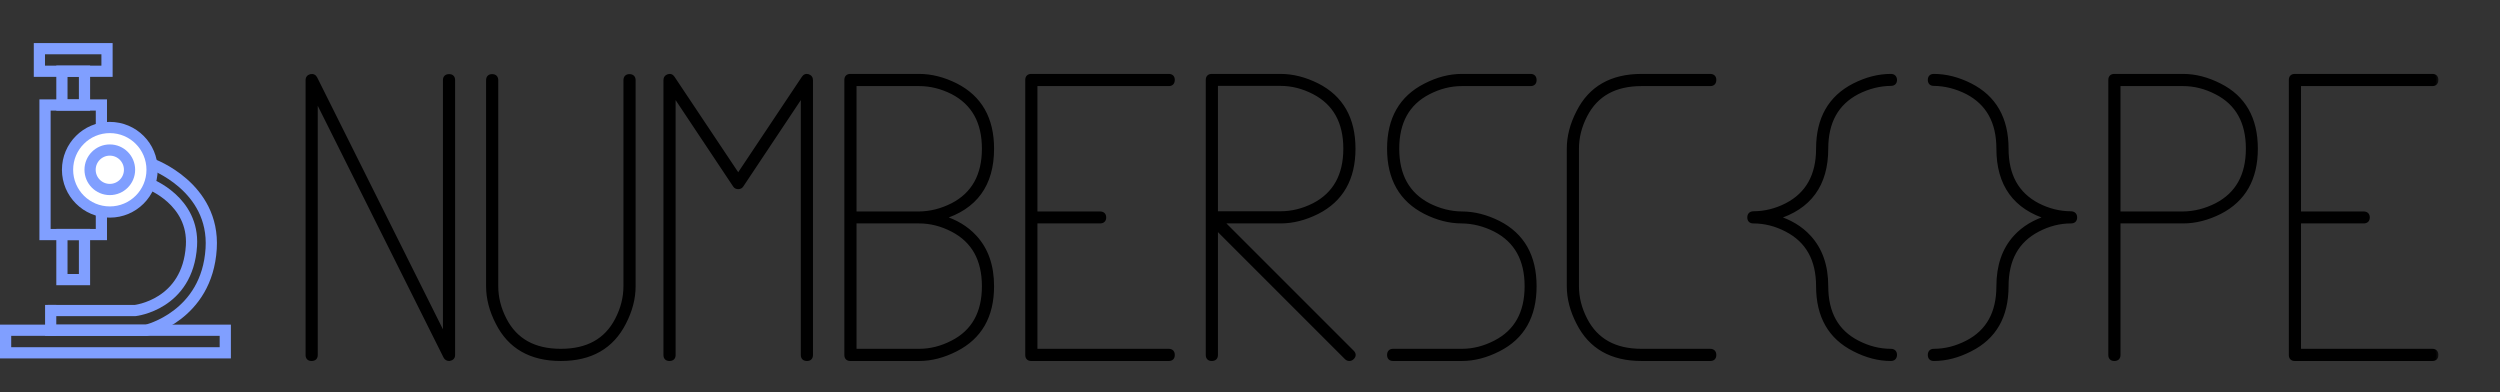 <svg width="223" height="35" viewBox="0 0 223 35" fill="none" xmlns="http://www.w3.org/2000/svg">
<rect x="0" y="0" width="223" height="35" fill="#333333" stroke="none"/>
<rect x="4.016" y="9.365" width="5.028" height="11.558" stroke="#809FFF"/>
<rect x="0.5" y="29.457" width="19.595" height="2.014" stroke="#809FFF"/>
<rect x="5.523" y="6.351" width="2.014" height="3.018" stroke="#809FFF"/>
<rect x="5.523" y="20.918" width="2.014" height="4.023" stroke="#809FFF"/>
<rect x="3.514" y="4.342" width="6.032" height="2.014" stroke="#809FFF"/>
<circle cx="9.795" cy="15.143" r="3.77" fill="white" stroke="#809FFF"/>
<circle cx="9.795" cy="15.143" r="1.76" stroke="#809FFF"/>
<path d="M13.562 14.641C13.562 14.641 19.178 16.651 18.836 22.176C18.464 28.203 13.06 29.459 13.06 29.459C10.297 29.459 4.27 29.459 4.27 29.459" stroke="#809FFF"/>
<path d="M13.311 16.399C13.311 16.399 17.327 17.906 17.078 21.925C16.752 27.199 12.042 27.701 12.042 27.701C9.28 27.701 4.27 27.701 4.27 27.701" stroke="#809FFF"/>
<path d="M4.521 27.199V29.962" stroke="#809FFF"/>
<mask id="path-11-outside-1_59_172" maskUnits="userSpaceOnUse" x="26.7" y="6" width="191" height="27" fill="black">
<rect fill="white" x="26.7" y="6" width="191" height="27"/>
<path d="M40.061 32C39.921 32 39.815 31.936 39.745 31.807L28.143 8.586V31.666C28.143 31.889 28.026 32 27.792 32C27.569 32 27.458 31.889 27.458 31.666V7.145C27.458 6.969 27.546 6.857 27.721 6.811C27.897 6.775 28.026 6.834 28.108 6.986L39.71 30.225V7.145C39.71 6.922 39.827 6.811 40.061 6.811C40.284 6.811 40.395 6.922 40.395 7.145V31.666C40.395 31.842 40.307 31.947 40.132 31.982C40.108 31.994 40.085 32 40.061 32ZM50.028 32C47.356 32 45.481 30.928 44.403 28.783C43.841 27.693 43.559 26.609 43.559 25.531V7.162C43.559 6.928 43.671 6.811 43.893 6.811C44.128 6.811 44.245 6.928 44.245 7.162V25.531C44.245 26.551 44.497 27.547 45.001 28.52C45.962 30.383 47.638 31.314 50.028 31.314C52.419 31.314 54.094 30.383 55.055 28.52C55.559 27.547 55.811 26.551 55.811 25.531V7.162C55.811 6.928 55.923 6.811 56.145 6.811C56.38 6.811 56.497 6.928 56.497 7.162V25.531C56.497 26.609 56.216 27.693 55.653 28.783C54.563 30.928 52.688 32 50.028 32ZM71.983 32C71.749 32 71.632 31.889 71.632 31.666V8.27L66.13 16.531C66.071 16.625 65.977 16.672 65.848 16.672C65.719 16.672 65.626 16.625 65.567 16.531L60.065 8.27V31.666C60.065 31.889 59.948 32 59.714 32C59.491 32 59.38 31.889 59.38 31.666V7.145C59.38 6.98 59.462 6.869 59.626 6.811C59.778 6.764 59.901 6.811 59.995 6.951L65.848 15.723L71.702 6.951C71.796 6.811 71.919 6.764 72.071 6.811C72.235 6.869 72.317 6.98 72.317 7.145V31.666C72.317 31.889 72.206 32 71.983 32ZM76.202 19.062H81.985C83.005 19.051 84.001 18.799 84.973 18.307C86.848 17.334 87.786 15.652 87.786 13.262C87.786 10.871 86.848 9.189 84.973 8.217C84.001 7.725 83.005 7.479 81.985 7.479H76.202V19.062ZM76.202 31.314H81.985C83.005 31.314 84.001 31.062 84.973 30.559C86.848 29.598 87.786 27.922 87.786 25.531C87.786 23.141 86.848 21.459 84.973 20.486C84.001 19.982 83.005 19.73 81.985 19.73H76.202V31.314ZM75.85 32C75.628 32 75.516 31.889 75.516 31.666V7.127C75.516 6.904 75.628 6.793 75.85 6.793H81.985C83.063 6.793 84.153 7.068 85.255 7.619C87.399 8.709 88.471 10.59 88.471 13.262C88.471 16.461 86.983 18.506 84.007 19.396C85.225 19.76 86.204 20.346 86.942 21.154C87.962 22.256 88.471 23.715 88.471 25.531C88.471 28.191 87.399 30.066 85.255 31.156C84.153 31.719 83.063 32 81.985 32H75.85ZM91.987 32C91.764 32 91.653 31.889 91.653 31.666V7.127C91.653 6.904 91.764 6.793 91.987 6.793H104.257C104.479 6.793 104.591 6.904 104.591 7.127C104.591 7.361 104.479 7.479 104.257 7.479H92.339V19.062H98.122C98.356 19.062 98.473 19.174 98.473 19.396C98.473 19.619 98.356 19.73 98.122 19.73H92.339V31.314H104.257C104.479 31.314 104.591 31.432 104.591 31.666C104.591 31.889 104.479 32 104.257 32H91.987ZM108.44 19.045H114.223C115.243 19.045 116.239 18.799 117.212 18.307C119.087 17.334 120.024 15.652 120.024 13.262C120.024 10.871 119.087 9.189 117.212 8.217C116.239 7.713 115.243 7.461 114.223 7.461H108.44V19.045ZM120.358 32C120.264 32 120.182 31.965 120.112 31.895L108.44 20.223V31.666C108.44 31.889 108.323 32 108.089 32C107.866 32 107.755 31.889 107.755 31.666V7.127C107.755 6.904 107.866 6.793 108.089 6.793H114.223C115.302 6.793 116.391 7.068 117.493 7.619C119.637 8.709 120.71 10.59 120.71 13.262C120.71 15.934 119.637 17.814 117.493 18.904C116.391 19.455 115.302 19.73 114.223 19.73H108.915L120.604 31.42C120.768 31.584 120.768 31.742 120.604 31.895C120.534 31.965 120.452 32 120.358 32ZM124.26 32C124.038 32 123.927 31.889 123.927 31.666C123.927 31.432 124.038 31.314 124.26 31.314H130.395C131.415 31.314 132.411 31.062 133.384 30.559C135.259 29.598 136.196 27.922 136.196 25.531C136.196 23.141 135.259 21.459 133.384 20.486C132.411 19.994 131.415 19.742 130.395 19.73C129.317 19.73 128.233 19.455 127.143 18.904C124.999 17.814 123.927 15.934 123.927 13.262C123.927 10.602 124.999 8.727 127.143 7.637C128.233 7.074 129.317 6.793 130.395 6.793H136.53C136.753 6.793 136.864 6.91 136.864 7.145C136.864 7.367 136.753 7.479 136.53 7.479H130.395C129.376 7.479 128.38 7.73 127.407 8.234C125.544 9.195 124.612 10.871 124.612 13.262C124.612 15.652 125.544 17.334 127.407 18.307C128.38 18.799 129.376 19.051 130.395 19.062C131.473 19.062 132.563 19.338 133.665 19.889C135.798 20.979 136.864 22.859 136.864 25.531C136.864 28.203 135.798 30.078 133.665 31.156C132.563 31.719 131.473 32 130.395 32H124.26ZM146.427 32C143.755 32 141.88 30.928 140.802 28.783C140.239 27.693 139.958 26.609 139.958 25.531V13.262C139.958 12.184 140.239 11.1 140.802 10.01C141.88 7.865 143.755 6.793 146.427 6.793H152.544C152.778 6.793 152.895 6.904 152.895 7.127C152.895 7.361 152.784 7.479 152.561 7.479H146.427C144.036 7.479 142.36 8.41 141.399 10.273C140.895 11.246 140.643 12.242 140.643 13.262V25.531C140.643 26.551 140.895 27.547 141.399 28.52C142.36 30.383 144.036 31.314 146.427 31.314H152.544C152.778 31.314 152.895 31.432 152.895 31.666C152.895 31.889 152.784 32 152.561 32H146.427ZM168.663 32C167.585 32 166.501 31.719 165.411 31.156C163.266 30.078 162.194 28.203 162.194 25.531C162.194 23.141 161.257 21.459 159.382 20.486C158.421 19.982 157.425 19.73 156.393 19.73C156.171 19.73 156.059 19.619 156.059 19.396C156.059 19.174 156.171 19.057 156.393 19.045C157.425 19.045 158.421 18.799 159.382 18.307C161.257 17.334 162.194 15.652 162.194 13.262C162.194 10.59 163.266 8.709 165.411 7.619C166.501 7.068 167.585 6.793 168.663 6.793C168.885 6.793 169.003 6.904 169.014 7.127C169.014 7.35 168.897 7.461 168.663 7.461C167.643 7.473 166.647 7.725 165.675 8.217C163.811 9.189 162.88 10.871 162.88 13.262C162.88 16.461 161.391 18.506 158.415 19.396C159.634 19.76 160.612 20.346 161.35 21.154C162.37 22.256 162.88 23.715 162.88 25.531C162.88 27.922 163.811 29.598 165.675 30.559C166.647 31.062 167.643 31.314 168.663 31.314C168.897 31.314 169.014 31.432 169.014 31.666C169.003 31.889 168.885 32 168.663 32ZM172.495 32C172.272 32 172.161 31.889 172.161 31.666C172.161 31.432 172.272 31.314 172.495 31.314C173.514 31.314 174.51 31.062 175.483 30.559C177.346 29.598 178.278 27.922 178.278 25.531C178.278 23.715 178.782 22.256 179.79 21.154C180.528 20.346 181.507 19.76 182.725 19.396C179.76 18.506 178.278 16.461 178.278 13.262C178.278 10.871 177.346 9.189 175.483 8.217C174.51 7.725 173.514 7.473 172.495 7.461C172.272 7.461 172.161 7.35 172.161 7.127C172.161 6.904 172.272 6.793 172.495 6.793C173.573 6.793 174.657 7.068 175.747 7.619C177.891 8.709 178.964 10.59 178.964 13.262C178.964 15.652 179.895 17.334 181.759 18.307C182.719 18.799 183.71 19.045 184.729 19.045C184.964 19.057 185.081 19.174 185.081 19.396C185.081 19.619 184.964 19.73 184.729 19.73C183.71 19.73 182.719 19.982 181.759 20.486C179.895 21.459 178.964 23.141 178.964 25.531C178.964 28.203 177.891 30.078 175.747 31.156C174.657 31.719 173.573 32 172.495 32ZM188.948 19.062H194.731C195.751 19.051 196.747 18.799 197.719 18.307C199.594 17.334 200.532 15.652 200.532 13.262C200.532 10.871 199.594 9.195 197.719 8.234C196.747 7.73 195.751 7.479 194.731 7.479H188.948V19.062ZM188.596 32C188.374 32 188.262 31.889 188.262 31.666V7.127C188.262 6.904 188.374 6.793 188.596 6.793H194.731C195.809 6.793 196.899 7.074 198.001 7.637C200.134 8.715 201.2 10.59 201.2 13.262C201.2 15.934 200.134 17.814 198.001 18.904C196.899 19.455 195.809 19.73 194.731 19.73H188.948V31.666C188.948 31.889 188.831 32 188.596 32ZM204.698 32C204.475 32 204.364 31.889 204.364 31.666V7.127C204.364 6.904 204.475 6.793 204.698 6.793H216.968C217.19 6.793 217.302 6.904 217.302 7.127C217.302 7.361 217.19 7.479 216.968 7.479H205.05V19.062H210.833C211.067 19.062 211.184 19.174 211.184 19.396C211.184 19.619 211.067 19.73 210.833 19.73H205.05V31.314H216.968C217.19 31.314 217.302 31.432 217.302 31.666C217.302 31.889 217.19 32 216.968 32H204.698Z"/>
</mask>
<path d="M40.061 32C39.921 32 39.815 31.936 39.745 31.807L28.143 8.586V31.666C28.143 31.889 28.026 32 27.792 32C27.569 32 27.458 31.889 27.458 31.666V7.145C27.458 6.969 27.546 6.857 27.721 6.811C27.897 6.775 28.026 6.834 28.108 6.986L39.71 30.225V7.145C39.71 6.922 39.827 6.811 40.061 6.811C40.284 6.811 40.395 6.922 40.395 7.145V31.666C40.395 31.842 40.307 31.947 40.132 31.982C40.108 31.994 40.085 32 40.061 32ZM50.028 32C47.356 32 45.481 30.928 44.403 28.783C43.841 27.693 43.559 26.609 43.559 25.531V7.162C43.559 6.928 43.671 6.811 43.893 6.811C44.128 6.811 44.245 6.928 44.245 7.162V25.531C44.245 26.551 44.497 27.547 45.001 28.52C45.962 30.383 47.638 31.314 50.028 31.314C52.419 31.314 54.094 30.383 55.055 28.52C55.559 27.547 55.811 26.551 55.811 25.531V7.162C55.811 6.928 55.923 6.811 56.145 6.811C56.38 6.811 56.497 6.928 56.497 7.162V25.531C56.497 26.609 56.216 27.693 55.653 28.783C54.563 30.928 52.688 32 50.028 32ZM71.983 32C71.749 32 71.632 31.889 71.632 31.666V8.27L66.13 16.531C66.071 16.625 65.977 16.672 65.848 16.672C65.719 16.672 65.626 16.625 65.567 16.531L60.065 8.27V31.666C60.065 31.889 59.948 32 59.714 32C59.491 32 59.38 31.889 59.38 31.666V7.145C59.38 6.98 59.462 6.869 59.626 6.811C59.778 6.764 59.901 6.811 59.995 6.951L65.848 15.723L71.702 6.951C71.796 6.811 71.919 6.764 72.071 6.811C72.235 6.869 72.317 6.98 72.317 7.145V31.666C72.317 31.889 72.206 32 71.983 32ZM76.202 19.062H81.985C83.005 19.051 84.001 18.799 84.973 18.307C86.848 17.334 87.786 15.652 87.786 13.262C87.786 10.871 86.848 9.189 84.973 8.217C84.001 7.725 83.005 7.479 81.985 7.479H76.202V19.062ZM76.202 31.314H81.985C83.005 31.314 84.001 31.062 84.973 30.559C86.848 29.598 87.786 27.922 87.786 25.531C87.786 23.141 86.848 21.459 84.973 20.486C84.001 19.982 83.005 19.73 81.985 19.73H76.202V31.314ZM75.85 32C75.628 32 75.516 31.889 75.516 31.666V7.127C75.516 6.904 75.628 6.793 75.85 6.793H81.985C83.063 6.793 84.153 7.068 85.255 7.619C87.399 8.709 88.471 10.59 88.471 13.262C88.471 16.461 86.983 18.506 84.007 19.396C85.225 19.76 86.204 20.346 86.942 21.154C87.962 22.256 88.471 23.715 88.471 25.531C88.471 28.191 87.399 30.066 85.255 31.156C84.153 31.719 83.063 32 81.985 32H75.85ZM91.987 32C91.764 32 91.653 31.889 91.653 31.666V7.127C91.653 6.904 91.764 6.793 91.987 6.793H104.257C104.479 6.793 104.591 6.904 104.591 7.127C104.591 7.361 104.479 7.479 104.257 7.479H92.339V19.062H98.122C98.356 19.062 98.473 19.174 98.473 19.396C98.473 19.619 98.356 19.73 98.122 19.73H92.339V31.314H104.257C104.479 31.314 104.591 31.432 104.591 31.666C104.591 31.889 104.479 32 104.257 32H91.987ZM108.44 19.045H114.223C115.243 19.045 116.239 18.799 117.212 18.307C119.087 17.334 120.024 15.652 120.024 13.262C120.024 10.871 119.087 9.189 117.212 8.217C116.239 7.713 115.243 7.461 114.223 7.461H108.44V19.045ZM120.358 32C120.264 32 120.182 31.965 120.112 31.895L108.44 20.223V31.666C108.44 31.889 108.323 32 108.089 32C107.866 32 107.755 31.889 107.755 31.666V7.127C107.755 6.904 107.866 6.793 108.089 6.793H114.223C115.302 6.793 116.391 7.068 117.493 7.619C119.637 8.709 120.71 10.59 120.71 13.262C120.71 15.934 119.637 17.814 117.493 18.904C116.391 19.455 115.302 19.73 114.223 19.73H108.915L120.604 31.42C120.768 31.584 120.768 31.742 120.604 31.895C120.534 31.965 120.452 32 120.358 32ZM124.26 32C124.038 32 123.927 31.889 123.927 31.666C123.927 31.432 124.038 31.314 124.26 31.314H130.395C131.415 31.314 132.411 31.062 133.384 30.559C135.259 29.598 136.196 27.922 136.196 25.531C136.196 23.141 135.259 21.459 133.384 20.486C132.411 19.994 131.415 19.742 130.395 19.73C129.317 19.73 128.233 19.455 127.143 18.904C124.999 17.814 123.927 15.934 123.927 13.262C123.927 10.602 124.999 8.727 127.143 7.637C128.233 7.074 129.317 6.793 130.395 6.793H136.53C136.753 6.793 136.864 6.91 136.864 7.145C136.864 7.367 136.753 7.479 136.53 7.479H130.395C129.376 7.479 128.38 7.73 127.407 8.234C125.544 9.195 124.612 10.871 124.612 13.262C124.612 15.652 125.544 17.334 127.407 18.307C128.38 18.799 129.376 19.051 130.395 19.062C131.473 19.062 132.563 19.338 133.665 19.889C135.798 20.979 136.864 22.859 136.864 25.531C136.864 28.203 135.798 30.078 133.665 31.156C132.563 31.719 131.473 32 130.395 32H124.26ZM146.427 32C143.755 32 141.88 30.928 140.802 28.783C140.239 27.693 139.958 26.609 139.958 25.531V13.262C139.958 12.184 140.239 11.1 140.802 10.01C141.88 7.865 143.755 6.793 146.427 6.793H152.544C152.778 6.793 152.895 6.904 152.895 7.127C152.895 7.361 152.784 7.479 152.561 7.479H146.427C144.036 7.479 142.36 8.41 141.399 10.273C140.895 11.246 140.643 12.242 140.643 13.262V25.531C140.643 26.551 140.895 27.547 141.399 28.52C142.36 30.383 144.036 31.314 146.427 31.314H152.544C152.778 31.314 152.895 31.432 152.895 31.666C152.895 31.889 152.784 32 152.561 32H146.427ZM168.663 32C167.585 32 166.501 31.719 165.411 31.156C163.266 30.078 162.194 28.203 162.194 25.531C162.194 23.141 161.257 21.459 159.382 20.486C158.421 19.982 157.425 19.73 156.393 19.73C156.171 19.73 156.059 19.619 156.059 19.396C156.059 19.174 156.171 19.057 156.393 19.045C157.425 19.045 158.421 18.799 159.382 18.307C161.257 17.334 162.194 15.652 162.194 13.262C162.194 10.59 163.266 8.709 165.411 7.619C166.501 7.068 167.585 6.793 168.663 6.793C168.885 6.793 169.003 6.904 169.014 7.127C169.014 7.35 168.897 7.461 168.663 7.461C167.643 7.473 166.647 7.725 165.675 8.217C163.811 9.189 162.88 10.871 162.88 13.262C162.88 16.461 161.391 18.506 158.415 19.396C159.634 19.76 160.612 20.346 161.35 21.154C162.37 22.256 162.88 23.715 162.88 25.531C162.88 27.922 163.811 29.598 165.675 30.559C166.647 31.062 167.643 31.314 168.663 31.314C168.897 31.314 169.014 31.432 169.014 31.666C169.003 31.889 168.885 32 168.663 32ZM172.495 32C172.272 32 172.161 31.889 172.161 31.666C172.161 31.432 172.272 31.314 172.495 31.314C173.514 31.314 174.51 31.062 175.483 30.559C177.346 29.598 178.278 27.922 178.278 25.531C178.278 23.715 178.782 22.256 179.79 21.154C180.528 20.346 181.507 19.76 182.725 19.396C179.76 18.506 178.278 16.461 178.278 13.262C178.278 10.871 177.346 9.189 175.483 8.217C174.51 7.725 173.514 7.473 172.495 7.461C172.272 7.461 172.161 7.35 172.161 7.127C172.161 6.904 172.272 6.793 172.495 6.793C173.573 6.793 174.657 7.068 175.747 7.619C177.891 8.709 178.964 10.59 178.964 13.262C178.964 15.652 179.895 17.334 181.759 18.307C182.719 18.799 183.71 19.045 184.729 19.045C184.964 19.057 185.081 19.174 185.081 19.396C185.081 19.619 184.964 19.73 184.729 19.73C183.71 19.73 182.719 19.982 181.759 20.486C179.895 21.459 178.964 23.141 178.964 25.531C178.964 28.203 177.891 30.078 175.747 31.156C174.657 31.719 173.573 32 172.495 32ZM188.948 19.062H194.731C195.751 19.051 196.747 18.799 197.719 18.307C199.594 17.334 200.532 15.652 200.532 13.262C200.532 10.871 199.594 9.195 197.719 8.234C196.747 7.73 195.751 7.479 194.731 7.479H188.948V19.062ZM188.596 32C188.374 32 188.262 31.889 188.262 31.666V7.127C188.262 6.904 188.374 6.793 188.596 6.793H194.731C195.809 6.793 196.899 7.074 198.001 7.637C200.134 8.715 201.2 10.59 201.2 13.262C201.2 15.934 200.134 17.814 198.001 18.904C196.899 19.455 195.809 19.73 194.731 19.73H188.948V31.666C188.948 31.889 188.831 32 188.596 32ZM204.698 32C204.475 32 204.364 31.889 204.364 31.666V7.127C204.364 6.904 204.475 6.793 204.698 6.793H216.968C217.19 6.793 217.302 6.904 217.302 7.127C217.302 7.361 217.19 7.479 216.968 7.479H205.05V19.062H210.833C211.067 19.062 211.184 19.174 211.184 19.396C211.184 19.619 211.067 19.73 210.833 19.73H205.05V31.314H216.968C217.19 31.314 217.302 31.432 217.302 31.666C217.302 31.889 217.19 32 216.968 32H204.698Z" fill="black"/>
<path d="M39.745 31.807L39.566 31.896L39.569 31.902L39.745 31.807ZM28.143 8.586L28.322 8.497L27.943 8.586H28.143ZM27.721 6.811L27.682 6.614L27.67 6.617L27.721 6.811ZM28.108 6.986L28.287 6.897L28.284 6.892L28.108 6.986ZM39.71 30.225L39.531 30.314L39.91 30.225H39.71ZM40.132 31.982L40.092 31.786L40.066 31.792L40.042 31.803L40.132 31.982ZM40.061 31.8C40.023 31.8 39.998 31.791 39.981 31.781C39.963 31.77 39.942 31.75 39.92 31.711L39.569 31.902C39.618 31.992 39.685 32.069 39.772 32.122C39.861 32.176 39.959 32.2 40.061 32.2V31.8ZM39.924 31.717L28.322 8.497L27.964 8.675L39.566 31.896L39.924 31.717ZM27.943 8.586V31.666H28.343V8.586H27.943ZM27.943 31.666C27.943 31.744 27.923 31.766 27.918 31.771C27.91 31.779 27.881 31.8 27.792 31.8V32.2C27.937 32.2 28.084 32.166 28.193 32.062C28.305 31.956 28.343 31.811 28.343 31.666H27.943ZM27.792 31.8C27.711 31.8 27.688 31.78 27.683 31.775C27.678 31.77 27.658 31.747 27.658 31.666H27.258C27.258 31.808 27.293 31.951 27.4 32.058C27.506 32.164 27.65 32.2 27.792 32.2V31.8ZM27.658 31.666V7.145H27.258V31.666H27.658ZM27.658 7.145C27.658 7.091 27.671 7.066 27.681 7.053C27.691 7.04 27.715 7.019 27.773 7.004L27.67 6.617C27.552 6.649 27.444 6.707 27.367 6.805C27.289 6.904 27.258 7.023 27.258 7.145H27.658ZM27.761 7.007C27.818 6.995 27.85 7.002 27.867 7.01C27.884 7.018 27.907 7.035 27.932 7.081L28.284 6.892C28.227 6.786 28.145 6.697 28.033 6.646C27.921 6.595 27.8 6.591 27.682 6.614L27.761 7.007ZM27.929 7.076L39.531 30.314L39.889 30.135L28.287 6.897L27.929 7.076ZM39.91 30.225V7.145H39.51V30.225H39.91ZM39.91 7.145C39.91 7.067 39.93 7.044 39.935 7.039C39.943 7.032 39.972 7.011 40.061 7.011V6.611C39.916 6.611 39.77 6.645 39.66 6.749C39.548 6.855 39.51 7 39.51 7.145H39.91ZM40.061 7.011C40.142 7.011 40.165 7.031 40.17 7.035C40.175 7.04 40.195 7.064 40.195 7.145H40.595C40.595 7.002 40.56 6.859 40.453 6.753C40.347 6.646 40.203 6.611 40.061 6.611V7.011ZM40.195 7.145V31.666H40.595V7.145H40.195ZM40.195 31.666C40.195 31.721 40.182 31.741 40.176 31.749C40.169 31.757 40.149 31.775 40.092 31.786L40.171 32.178C40.29 32.155 40.402 32.102 40.483 32.005C40.565 31.907 40.595 31.787 40.595 31.666H40.195ZM40.042 31.803C40.042 31.803 40.044 31.802 40.048 31.802C40.052 31.801 40.056 31.8 40.061 31.8V32.2C40.119 32.2 40.173 32.185 40.221 32.161L40.042 31.803ZM44.403 28.783L44.582 28.693L44.581 28.692L44.403 28.783ZM45.001 28.52L45.178 28.428L45.178 28.427L45.001 28.52ZM55.055 28.52L54.878 28.427L54.878 28.428L55.055 28.52ZM55.653 28.783L55.475 28.692L55.475 28.693L55.653 28.783ZM50.028 31.8C48.719 31.8 47.618 31.537 46.717 31.022C45.818 30.508 45.105 29.735 44.582 28.693L44.224 28.873C44.779 29.976 45.543 30.812 46.519 31.369C47.493 31.927 48.666 32.2 50.028 32.2V31.8ZM44.581 28.692C44.031 27.626 43.759 26.573 43.759 25.531H43.359C43.359 26.645 43.65 27.761 44.225 28.875L44.581 28.692ZM43.759 25.531V7.162H43.359V25.531H43.759ZM43.759 7.162C43.759 7.073 43.781 7.044 43.788 7.036C43.793 7.031 43.816 7.011 43.893 7.011V6.611C43.748 6.611 43.604 6.649 43.498 6.761C43.394 6.87 43.359 7.017 43.359 7.162H43.759ZM43.893 7.011C43.98 7.011 44.008 7.032 44.016 7.04C44.023 7.048 44.045 7.076 44.045 7.162H44.445C44.445 7.014 44.408 6.866 44.298 6.757C44.189 6.648 44.041 6.611 43.893 6.611V7.011ZM44.045 7.162V25.531H44.445V7.162H44.045ZM44.045 25.531C44.045 26.585 44.306 27.613 44.823 28.611L45.178 28.427C44.688 27.481 44.445 26.516 44.445 25.531H44.045ZM44.823 28.611C45.32 29.575 46.005 30.304 46.881 30.791C47.755 31.276 48.807 31.515 50.028 31.515V31.114C48.858 31.114 47.877 30.887 47.075 30.441C46.275 29.996 45.643 29.328 45.178 28.428L44.823 28.611ZM50.028 31.515C51.249 31.515 52.301 31.276 53.175 30.791C54.051 30.304 54.736 29.575 55.233 28.611L54.878 28.428C54.413 29.328 53.781 29.996 52.981 30.441C52.179 30.887 51.198 31.114 50.028 31.114V31.515ZM55.233 28.611C55.751 27.613 56.011 26.585 56.011 25.531H55.611C55.611 26.516 55.368 27.481 54.878 28.427L55.233 28.611ZM56.011 25.531V7.162H55.611V25.531H56.011ZM56.011 7.162C56.011 7.073 56.033 7.044 56.04 7.036C56.045 7.031 56.068 7.011 56.145 7.011V6.611C56 6.611 55.856 6.649 55.75 6.761C55.646 6.87 55.611 7.017 55.611 7.162H56.011ZM56.145 7.011C56.232 7.011 56.26 7.032 56.267 7.04C56.275 7.048 56.297 7.076 56.297 7.162H56.697C56.697 7.014 56.66 6.866 56.55 6.757C56.441 6.648 56.293 6.611 56.145 6.611V7.011ZM56.297 7.162V25.531H56.697V7.162H56.297ZM56.297 25.531C56.297 26.573 56.025 27.626 55.475 28.692L55.831 28.875C56.406 27.761 56.697 26.645 56.697 25.531H56.297ZM55.475 28.693C54.946 29.734 54.23 30.508 53.33 31.022C52.429 31.537 51.331 31.8 50.028 31.8V32.2C51.385 32.2 52.555 31.926 53.529 31.369C54.504 30.812 55.271 29.977 55.831 28.874L55.475 28.693ZM71.632 8.27H71.832V7.608L71.465 8.159L71.632 8.27ZM66.13 16.531L65.963 16.42L65.96 16.425L66.13 16.531ZM65.567 16.531L65.737 16.425L65.734 16.42L65.567 16.531ZM60.065 8.27L60.232 8.159L59.865 7.608V8.27H60.065ZM59.626 6.811L59.567 6.619L59.559 6.622L59.626 6.811ZM59.995 6.951L59.828 7.062L59.828 7.062L59.995 6.951ZM65.848 15.723L65.682 15.834L65.848 16.083L66.015 15.834L65.848 15.723ZM71.702 6.951L71.868 7.062L71.868 7.062L71.702 6.951ZM72.071 6.811L72.138 6.622L72.13 6.619L72.071 6.811ZM71.983 31.8C71.894 31.8 71.865 31.779 71.857 31.771C71.852 31.766 71.832 31.744 71.832 31.666H71.432C71.432 31.811 71.47 31.956 71.582 32.062C71.691 32.166 71.838 32.2 71.983 32.2V31.8ZM71.832 31.666V8.27H71.432V31.666H71.832ZM71.465 8.159L65.963 16.42L66.296 16.642L71.798 8.38L71.465 8.159ZM65.96 16.425C65.945 16.45 65.922 16.472 65.848 16.472V16.872C66.033 16.872 66.198 16.8 66.299 16.637L65.96 16.425ZM65.848 16.472C65.775 16.472 65.752 16.45 65.737 16.425L65.397 16.637C65.499 16.8 65.664 16.872 65.848 16.872V16.472ZM65.734 16.42L60.232 8.159L59.899 8.38L65.401 16.642L65.734 16.42ZM59.865 8.27V31.666H60.265V8.27H59.865ZM59.865 31.666C59.865 31.744 59.845 31.766 59.84 31.771C59.832 31.779 59.803 31.8 59.714 31.8V32.2C59.859 32.2 60.005 32.166 60.115 32.062C60.227 31.956 60.265 31.811 60.265 31.666H59.865ZM59.714 31.8C59.633 31.8 59.609 31.78 59.605 31.775C59.6 31.77 59.58 31.747 59.58 31.666H59.18C59.18 31.808 59.215 31.951 59.322 32.058C59.428 32.164 59.572 32.2 59.714 32.2V31.8ZM59.58 31.666V7.145H59.18V31.666H59.58ZM59.58 7.145C59.58 7.097 59.591 7.072 59.602 7.057C59.614 7.04 59.639 7.018 59.693 6.999L59.559 6.622C59.449 6.661 59.35 6.724 59.28 6.819C59.209 6.915 59.18 7.028 59.18 7.145H59.58ZM59.684 7.002C59.727 6.989 59.749 6.993 59.761 6.997C59.774 7.002 59.798 7.017 59.828 7.062L60.161 6.84C60.098 6.745 60.014 6.666 59.904 6.624C59.792 6.581 59.676 6.586 59.567 6.619L59.684 7.002ZM59.828 7.062L65.682 15.834L66.015 15.612L60.161 6.84L59.828 7.062ZM66.015 15.834L71.868 7.062L71.535 6.84L65.682 15.612L66.015 15.834ZM71.868 7.062C71.899 7.017 71.923 7.002 71.936 6.997C71.947 6.993 71.969 6.989 72.012 7.002L72.13 6.619C72.02 6.586 71.905 6.581 71.793 6.624C71.683 6.666 71.599 6.745 71.535 6.84L71.868 7.062ZM72.004 6.999C72.058 7.018 72.083 7.04 72.095 7.057C72.106 7.072 72.117 7.097 72.117 7.145H72.517C72.517 7.028 72.487 6.915 72.417 6.819C72.347 6.724 72.248 6.661 72.138 6.622L72.004 6.999ZM72.117 7.145V31.666H72.517V7.145H72.117ZM72.117 31.666C72.117 31.747 72.097 31.77 72.092 31.775C72.087 31.78 72.064 31.8 71.983 31.8V32.2C72.125 32.2 72.269 32.164 72.375 32.058C72.481 31.951 72.517 31.808 72.517 31.666H72.117ZM76.202 19.062H76.002V19.262H76.202V19.062ZM81.985 19.062V19.262L81.987 19.262L81.985 19.062ZM84.973 18.307L85.064 18.485L85.066 18.484L84.973 18.307ZM84.973 8.217L85.066 8.039L85.064 8.038L84.973 8.217ZM76.202 7.479V7.279H76.002V7.479H76.202ZM76.202 31.314H76.002V31.515H76.202V31.314ZM84.973 30.559L84.882 30.381L84.881 30.381L84.973 30.559ZM84.973 20.486L85.066 20.309L85.065 20.309L84.973 20.486ZM76.202 19.73V19.53H76.002V19.73H76.202ZM85.255 7.619L85.345 7.441L85.344 7.44L85.255 7.619ZM84.007 19.396L83.949 19.205L83.308 19.397L83.95 19.588L84.007 19.396ZM86.942 21.154L86.794 21.289L86.795 21.29L86.942 21.154ZM85.255 31.156L85.164 30.978L85.164 30.978L85.255 31.156ZM76.202 19.262H81.985V18.863H76.202V19.262ZM81.987 19.262C83.04 19.25 84.066 18.99 85.064 18.485L84.883 18.128C83.936 18.608 82.97 18.851 81.983 18.863L81.987 19.262ZM85.066 18.484C86.034 17.982 86.768 17.292 87.257 16.413C87.746 15.536 87.986 14.483 87.986 13.262H87.586C87.586 14.431 87.357 15.414 86.908 16.218C86.46 17.022 85.787 17.659 84.881 18.129L85.066 18.484ZM87.986 13.262C87.986 12.04 87.746 10.987 87.257 10.11C86.768 9.232 86.034 8.542 85.066 8.039L84.881 8.394C85.787 8.864 86.46 9.502 86.908 10.305C87.357 11.11 87.586 12.092 87.586 13.262H87.986ZM85.064 8.038C84.065 7.533 83.038 7.279 81.985 7.279V7.679C82.971 7.679 83.936 7.916 84.883 8.395L85.064 8.038ZM81.985 7.279H76.202V7.679H81.985V7.279ZM76.002 7.479V19.062H76.402V7.479H76.002ZM76.202 31.515H81.985V31.114H76.202V31.515ZM81.985 31.515C83.039 31.515 84.067 31.254 85.065 30.736L84.881 30.381C83.935 30.871 82.97 31.114 81.985 31.114V31.515ZM85.065 30.737C86.034 30.24 86.767 29.554 87.257 28.679C87.746 27.805 87.986 26.753 87.986 25.531H87.586C87.586 26.701 87.357 27.682 86.908 28.483C86.461 29.284 85.788 29.916 84.882 30.381L85.065 30.737ZM87.986 25.531C87.986 24.31 87.746 23.257 87.257 22.38C86.768 21.501 86.034 20.811 85.066 20.309L84.881 20.664C85.787 21.134 86.46 21.771 86.908 22.574C87.357 23.379 87.586 24.362 87.586 25.531H87.986ZM85.065 20.309C84.067 19.791 83.039 19.53 81.985 19.53V19.93C82.97 19.93 83.935 20.174 84.881 20.664L85.065 20.309ZM81.985 19.53H76.202V19.93H81.985V19.53ZM76.002 19.73V31.314H76.402V19.73H76.002ZM75.85 31.8C75.77 31.8 75.746 31.78 75.741 31.775C75.736 31.77 75.716 31.747 75.716 31.666H75.316C75.316 31.808 75.352 31.951 75.458 32.058C75.565 32.164 75.708 32.2 75.85 32.2V31.8ZM75.716 31.666V7.127H75.316V31.666H75.716ZM75.716 7.127C75.716 7.046 75.736 7.023 75.741 7.018C75.746 7.013 75.77 6.993 75.85 6.993V6.593C75.708 6.593 75.565 6.629 75.458 6.735C75.352 6.841 75.316 6.985 75.316 7.127H75.716ZM75.85 6.993H81.985V6.593H75.85V6.993ZM81.985 6.993C83.028 6.993 84.087 7.259 85.165 7.798L85.344 7.44C84.219 6.878 83.098 6.593 81.985 6.593V6.993ZM85.164 7.797C86.205 8.327 86.979 9.043 87.493 9.946C88.009 10.85 88.271 11.953 88.271 13.262H88.671C88.671 11.899 88.398 10.725 87.841 9.748C87.283 8.77 86.448 8.001 85.345 7.441L85.164 7.797ZM88.271 13.262C88.271 14.83 87.907 16.097 87.194 17.077C86.481 18.057 85.405 18.769 83.949 19.205L84.064 19.588C85.584 19.133 86.742 18.378 87.517 17.312C88.292 16.248 88.671 14.892 88.671 13.262H88.271ZM83.95 19.588C85.139 19.943 86.084 20.511 86.794 21.289L87.09 21.019C86.323 20.18 85.312 19.577 84.064 19.205L83.95 19.588ZM86.795 21.29C87.774 22.347 88.271 23.754 88.271 25.531H88.671C88.671 23.676 88.15 22.164 87.089 21.018L86.795 21.29ZM88.271 25.531C88.271 26.834 88.009 27.932 87.494 28.833C86.979 29.733 86.206 30.449 85.164 30.978L85.345 31.334C86.448 30.774 87.283 30.007 87.841 29.032C88.398 28.058 88.671 26.888 88.671 25.531H88.271ZM85.164 30.978C84.086 31.528 83.027 31.8 81.985 31.8V32.2C83.099 32.2 84.22 31.909 85.346 31.334L85.164 30.978ZM81.985 31.8H75.85V32.2H81.985V31.8ZM92.339 7.479V7.279H92.139V7.479H92.339ZM92.339 19.062H92.139V19.262H92.339V19.062ZM92.339 19.73V19.53H92.139V19.73H92.339ZM92.339 31.314H92.139V31.515H92.339V31.314ZM91.987 31.8C91.907 31.8 91.883 31.78 91.878 31.775C91.873 31.77 91.853 31.747 91.853 31.666H91.453C91.453 31.808 91.489 31.951 91.595 32.058C91.702 32.164 91.845 32.2 91.987 32.2V31.8ZM91.853 31.666V7.127H91.453V31.666H91.853ZM91.853 7.127C91.853 7.046 91.873 7.023 91.878 7.018C91.883 7.013 91.907 6.993 91.987 6.993V6.593C91.845 6.593 91.702 6.629 91.595 6.735C91.489 6.841 91.453 6.985 91.453 7.127H91.853ZM91.987 6.993H104.257V6.593H91.987V6.993ZM104.257 6.993C104.337 6.993 104.361 7.013 104.366 7.018C104.371 7.023 104.391 7.046 104.391 7.127H104.791C104.791 6.985 104.755 6.841 104.649 6.735C104.542 6.629 104.399 6.593 104.257 6.593V6.993ZM104.391 7.127C104.391 7.216 104.369 7.245 104.362 7.253C104.357 7.259 104.334 7.279 104.257 7.279V7.679C104.401 7.679 104.546 7.64 104.652 7.528C104.756 7.419 104.791 7.272 104.791 7.127H104.391ZM104.257 7.279H92.339V7.679H104.257V7.279ZM92.139 7.479V19.062H92.539V7.479H92.139ZM92.339 19.262H98.122V18.863H92.339V19.262ZM98.122 19.262C98.211 19.262 98.24 19.284 98.248 19.291C98.253 19.296 98.273 19.319 98.273 19.396H98.673C98.673 19.252 98.635 19.107 98.523 19.001C98.414 18.897 98.267 18.863 98.122 18.863V19.262ZM98.273 19.396C98.273 19.474 98.253 19.497 98.248 19.502C98.24 19.509 98.211 19.53 98.122 19.53V19.93C98.267 19.93 98.414 19.896 98.523 19.792C98.635 19.686 98.673 19.541 98.673 19.396H98.273ZM98.122 19.53H92.339V19.93H98.122V19.53ZM92.139 19.73V31.314H92.539V19.73H92.139ZM92.339 31.515H104.257V31.114H92.339V31.515ZM104.257 31.515C104.334 31.515 104.357 31.534 104.362 31.54C104.369 31.548 104.391 31.577 104.391 31.666H104.791C104.791 31.52 104.756 31.374 104.652 31.265C104.546 31.153 104.401 31.114 104.257 31.114V31.515ZM104.391 31.666C104.391 31.747 104.371 31.77 104.366 31.775C104.361 31.78 104.337 31.8 104.257 31.8V32.2C104.399 32.2 104.542 32.164 104.649 32.058C104.755 31.951 104.791 31.808 104.791 31.666H104.391ZM104.257 31.8H91.987V32.2H104.257V31.8ZM108.44 19.045H108.24V19.245H108.44V19.045ZM117.212 18.307L117.302 18.485L117.304 18.484L117.212 18.307ZM117.212 8.217L117.304 8.039L117.304 8.039L117.212 8.217ZM108.44 7.461V7.261H108.24V7.461H108.44ZM108.44 20.223L108.582 20.081L108.24 19.74V20.223H108.44ZM117.493 7.619L117.584 7.441L117.582 7.44L117.493 7.619ZM117.493 18.904L117.582 19.083L117.584 19.083L117.493 18.904ZM108.915 19.73V19.53H108.432L108.773 19.872L108.915 19.73ZM120.604 31.895L120.468 31.748L120.463 31.753L120.604 31.895ZM108.44 19.245H114.223V18.845H108.44V19.245ZM114.223 19.245C115.276 19.245 116.303 18.99 117.302 18.485L117.121 18.128C116.175 18.607 115.209 18.845 114.223 18.845V19.245ZM117.304 18.484C118.273 17.982 119.006 17.292 119.496 16.413C119.985 15.536 120.224 14.483 120.224 13.262H119.824C119.824 14.431 119.595 15.414 119.146 16.218C118.699 17.022 118.026 17.659 117.12 18.129L117.304 18.484ZM120.224 13.262C120.224 12.04 119.985 10.987 119.496 10.11C119.006 9.232 118.273 8.542 117.304 8.039L117.12 8.394C118.026 8.864 118.699 9.502 119.146 10.305C119.595 11.11 119.824 12.092 119.824 13.262H120.224ZM117.304 8.039C116.305 7.522 115.277 7.261 114.223 7.261V7.661C115.209 7.661 116.173 7.904 117.12 8.394L117.304 8.039ZM114.223 7.261H108.44V7.661H114.223V7.261ZM108.24 7.461V19.045H108.64V7.461H108.24ZM120.358 31.8C120.321 31.8 120.289 31.788 120.253 31.753L119.971 32.036C120.076 32.141 120.208 32.2 120.358 32.2V31.8ZM120.253 31.753L108.582 20.081L108.299 20.364L119.971 32.036L120.253 31.753ZM108.24 20.223V31.666H108.64V20.223H108.24ZM108.24 31.666C108.24 31.744 108.22 31.766 108.215 31.771C108.207 31.779 108.177 31.8 108.089 31.8V32.2C108.234 32.2 108.38 32.166 108.49 32.062C108.602 31.956 108.64 31.811 108.64 31.666H108.24ZM108.089 31.8C108.008 31.8 107.984 31.78 107.98 31.775C107.975 31.77 107.955 31.747 107.955 31.666H107.555C107.555 31.808 107.59 31.951 107.697 32.058C107.803 32.164 107.946 32.2 108.089 32.2V31.8ZM107.955 31.666V7.127H107.555V31.666H107.955ZM107.955 7.127C107.955 7.046 107.975 7.023 107.98 7.018C107.984 7.013 108.008 6.993 108.089 6.993V6.593C107.946 6.593 107.803 6.629 107.697 6.735C107.59 6.841 107.555 6.985 107.555 7.127H107.955ZM108.089 6.993H114.223V6.593H108.089V6.993ZM114.223 6.993C115.266 6.993 116.326 7.259 117.403 7.798L117.582 7.44C116.457 6.878 115.337 6.593 114.223 6.593V6.993ZM117.402 7.797C118.444 8.327 119.217 9.043 119.732 9.946C120.247 10.85 120.51 11.953 120.51 13.262H120.91C120.91 11.899 120.636 10.725 120.079 9.748C119.522 8.77 118.687 8.001 117.584 7.441L117.402 7.797ZM120.51 13.262C120.51 14.571 120.247 15.673 119.732 16.577C119.217 17.48 118.444 18.197 117.402 18.726L117.584 19.083C118.687 18.522 119.522 17.753 120.079 16.775C120.636 15.798 120.91 14.624 120.91 13.262H120.51ZM117.403 18.725C116.326 19.264 115.266 19.53 114.223 19.53V19.93C115.337 19.93 116.457 19.646 117.582 19.083L117.403 18.725ZM114.223 19.53H108.915V19.93H114.223V19.53ZM108.773 19.872L120.463 31.561L120.746 31.279L109.056 19.589L108.773 19.872ZM120.463 31.561C120.525 31.623 120.527 31.656 120.527 31.662C120.527 31.665 120.527 31.694 120.468 31.748L120.74 32.041C120.846 31.943 120.927 31.816 120.927 31.662C120.927 31.509 120.848 31.381 120.746 31.279L120.463 31.561ZM120.463 31.753C120.427 31.788 120.395 31.8 120.358 31.8V32.2C120.508 32.2 120.64 32.141 120.746 32.036L120.463 31.753ZM133.384 30.559L133.292 30.381L133.292 30.381L133.384 30.559ZM133.384 20.486L133.476 20.309L133.474 20.308L133.384 20.486ZM130.395 19.73L130.398 19.53H130.395V19.73ZM127.143 18.904L127.053 19.083L127.053 19.083L127.143 18.904ZM127.143 7.637L127.234 7.815L127.235 7.814L127.143 7.637ZM127.407 8.234L127.499 8.412L127.499 8.412L127.407 8.234ZM127.407 18.307L127.314 18.484L127.317 18.485L127.407 18.307ZM130.395 19.062L130.393 19.262H130.395V19.062ZM133.665 19.889L133.756 19.711L133.754 19.71L133.665 19.889ZM133.665 31.156L133.575 30.978L133.574 30.978L133.665 31.156ZM124.26 31.8C124.18 31.8 124.156 31.78 124.151 31.775C124.147 31.77 124.127 31.747 124.127 31.666H123.727C123.727 31.808 123.762 31.951 123.869 32.058C123.975 32.164 124.118 32.2 124.26 32.2V31.8ZM124.127 31.666C124.127 31.577 124.148 31.548 124.155 31.54C124.16 31.534 124.183 31.515 124.26 31.515V31.114C124.116 31.114 123.971 31.153 123.865 31.265C123.761 31.374 123.727 31.52 123.727 31.666H124.127ZM124.26 31.515H130.395V31.114H124.26V31.515ZM130.395 31.515C131.449 31.515 132.477 31.254 133.476 30.736L133.292 30.381C132.345 30.871 131.38 31.114 130.395 31.114V31.515ZM133.475 30.737C134.444 30.24 135.178 29.554 135.667 28.679C136.157 27.805 136.396 26.753 136.396 25.531H135.996C135.996 26.701 135.767 27.682 135.318 28.483C134.871 29.284 134.198 29.916 133.292 30.381L133.475 30.737ZM136.396 25.531C136.396 24.31 136.157 23.257 135.668 22.38C135.178 21.501 134.444 20.811 133.476 20.309L133.291 20.664C134.198 21.134 134.87 21.771 135.318 22.574C135.767 23.379 135.996 24.362 135.996 25.531H136.396ZM133.474 20.308C132.476 19.803 131.45 19.543 130.398 19.53L130.393 19.93C131.38 19.942 132.346 20.185 133.293 20.665L133.474 20.308ZM130.395 19.53C129.352 19.53 128.299 19.264 127.234 18.726L127.053 19.083C128.167 19.646 129.282 19.93 130.395 19.93V19.53ZM127.234 18.726C126.193 18.197 125.419 17.48 124.904 16.577C124.389 15.673 124.127 14.571 124.127 13.262H123.727C123.727 14.624 124 15.798 124.557 16.775C125.115 17.753 125.95 18.522 127.053 19.083L127.234 18.726ZM124.127 13.262C124.127 11.959 124.389 10.861 124.904 9.96C125.419 9.06 126.192 8.344 127.234 7.815L127.053 7.458C125.95 8.019 125.115 8.786 124.557 9.761C124 10.735 123.727 11.905 123.727 13.262H124.127ZM127.235 7.814C128.3 7.265 129.353 6.993 130.395 6.993V6.593C129.281 6.593 128.166 6.884 127.052 7.459L127.235 7.814ZM130.395 6.993H136.53V6.593H130.395V6.993ZM136.53 6.993C136.608 6.993 136.63 7.013 136.636 7.019C136.643 7.026 136.664 7.056 136.664 7.145H137.064C137.064 6.999 137.03 6.853 136.926 6.743C136.82 6.632 136.675 6.593 136.53 6.593V6.993ZM136.664 7.145C136.664 7.225 136.644 7.249 136.639 7.254C136.634 7.259 136.611 7.279 136.53 7.279V7.679C136.672 7.679 136.816 7.643 136.922 7.536C137.028 7.43 137.064 7.287 137.064 7.145H136.664ZM136.53 7.279H130.395V7.679H136.53V7.279ZM130.395 7.279C129.341 7.279 128.314 7.539 127.315 8.057L127.499 8.412C128.445 7.922 129.41 7.679 130.395 7.679V7.279ZM127.315 8.057C126.352 8.553 125.623 9.239 125.136 10.115C124.65 10.989 124.412 12.041 124.412 13.262H124.812C124.812 12.092 125.04 11.111 125.486 10.309C125.93 9.509 126.599 8.876 127.499 8.412L127.315 8.057ZM124.412 13.262C124.412 14.483 124.65 15.536 125.136 16.413C125.622 17.291 126.351 17.981 127.314 18.484L127.5 18.129C126.599 17.659 125.931 17.022 125.486 16.219C125.04 15.414 124.812 14.431 124.812 13.262H124.412ZM127.317 18.485C128.315 18.99 129.341 19.25 130.393 19.262L130.398 18.863C129.411 18.851 128.445 18.608 127.497 18.128L127.317 18.485ZM130.395 19.262C131.438 19.262 132.498 19.529 133.575 20.068L133.754 19.71C132.629 19.147 131.509 18.863 130.395 18.863V19.262ZM133.574 20.067C134.609 20.596 135.378 21.313 135.89 22.215C136.403 23.119 136.664 24.222 136.664 25.531H137.064C137.064 24.169 136.792 22.995 136.238 22.018C135.684 21.04 134.853 20.271 133.756 19.711L133.574 20.067ZM136.664 25.531C136.664 26.841 136.403 27.942 135.89 28.843C135.379 29.742 134.61 30.454 133.575 30.978L133.755 31.335C134.853 30.78 135.683 30.016 136.238 29.04C136.792 28.066 137.064 26.894 137.064 25.531H136.664ZM133.574 30.978C132.496 31.528 131.437 31.8 130.395 31.8V32.2C131.509 32.2 132.63 31.909 133.756 31.334L133.574 30.978ZM130.395 31.8H124.26V32.2H130.395V31.8ZM140.802 28.783L140.98 28.693L140.979 28.692L140.802 28.783ZM140.802 10.01L140.979 10.101L140.98 10.1L140.802 10.01ZM141.399 10.273L141.577 10.365L141.577 10.365L141.399 10.273ZM141.399 28.52L141.577 28.428L141.577 28.427L141.399 28.52ZM146.427 31.8C145.117 31.8 144.017 31.537 143.116 31.022C142.216 30.508 141.504 29.735 140.98 28.693L140.623 28.873C141.178 29.976 141.942 30.812 142.917 31.369C143.891 31.927 145.064 32.2 146.427 32.2V31.8ZM140.979 28.692C140.429 27.626 140.158 26.573 140.158 25.531H139.758C139.758 26.645 140.049 27.761 140.624 28.875L140.979 28.692ZM140.158 25.531V13.262H139.758V25.531H140.158ZM140.158 13.262C140.158 12.22 140.429 11.167 140.979 10.101L140.624 9.918C140.049 11.032 139.758 12.148 139.758 13.262H140.158ZM140.98 10.1C141.504 9.058 142.216 8.285 143.116 7.771C144.017 7.256 145.117 6.993 146.427 6.993V6.593C145.064 6.593 143.891 6.866 142.917 7.424C141.942 7.981 141.178 8.817 140.623 9.92L140.98 10.1ZM146.427 6.993H152.544V6.593H146.427V6.993ZM152.544 6.993C152.633 6.993 152.662 7.014 152.67 7.021C152.675 7.027 152.695 7.049 152.695 7.127H153.095C153.095 6.982 153.057 6.837 152.945 6.731C152.836 6.627 152.689 6.593 152.544 6.593V6.993ZM152.695 7.127C152.695 7.216 152.674 7.245 152.667 7.253C152.661 7.259 152.639 7.279 152.561 7.279V7.679C152.706 7.679 152.851 7.64 152.957 7.528C153.061 7.419 153.095 7.272 153.095 7.127H152.695ZM152.561 7.279H146.427V7.679H152.561V7.279ZM146.427 7.279C145.205 7.279 144.154 7.516 143.28 8.002C142.404 8.489 141.718 9.218 141.221 10.182L141.577 10.365C142.041 9.465 142.674 8.797 143.474 8.352C144.276 7.906 145.257 7.679 146.427 7.679V7.279ZM141.222 10.181C140.704 11.18 140.443 12.208 140.443 13.262H140.843C140.843 12.277 141.086 11.312 141.577 10.365L141.222 10.181ZM140.443 13.262V25.531H140.843V13.262H140.443ZM140.443 25.531C140.443 26.585 140.704 27.613 141.222 28.611L141.577 28.427C141.086 27.481 140.843 26.516 140.843 25.531H140.443ZM141.221 28.611C141.718 29.575 142.404 30.304 143.28 30.791C144.154 31.276 145.205 31.515 146.427 31.515V31.114C145.257 31.114 144.276 30.887 143.474 30.441C142.674 29.996 142.041 29.328 141.577 28.428L141.221 28.611ZM146.427 31.515H152.544V31.114H146.427V31.515ZM152.544 31.515C152.63 31.515 152.658 31.536 152.666 31.544C152.674 31.552 152.695 31.58 152.695 31.666H153.095C153.095 31.518 153.058 31.37 152.949 31.261C152.839 31.152 152.692 31.114 152.544 31.114V31.515ZM152.695 31.666C152.695 31.747 152.675 31.77 152.67 31.775C152.665 31.78 152.642 31.8 152.561 31.8V32.2C152.703 32.2 152.847 32.164 152.953 32.058C153.06 31.951 153.095 31.808 153.095 31.666H152.695ZM152.561 31.8H146.427V32.2H152.561V31.8ZM165.411 31.156L165.503 30.979L165.501 30.978L165.411 31.156ZM159.382 20.486L159.289 20.663L159.289 20.664L159.382 20.486ZM156.393 19.045V18.845L156.383 18.845L156.393 19.045ZM159.382 18.307L159.473 18.485L159.474 18.484L159.382 18.307ZM165.411 7.619L165.321 7.441L165.32 7.441L165.411 7.619ZM169.014 7.127H169.215L169.214 7.116L169.014 7.127ZM168.663 7.461V7.261L168.661 7.261L168.663 7.461ZM165.675 8.217L165.584 8.038L165.582 8.04L165.675 8.217ZM158.415 19.396L158.357 19.205L157.716 19.397L158.358 19.588L158.415 19.396ZM161.35 21.154L161.203 21.289L161.204 21.29L161.35 21.154ZM165.675 30.559L165.767 30.381L165.766 30.381L165.675 30.559ZM169.014 31.666L169.214 31.677V31.666H169.014ZM168.663 31.8C167.621 31.8 166.568 31.528 165.503 30.979L165.319 31.334C166.433 31.909 167.549 32.2 168.663 32.2V31.8ZM165.501 30.978C164.46 30.454 163.686 29.742 163.172 28.842C162.657 27.941 162.394 26.84 162.394 25.531H161.994C161.994 26.894 162.268 28.067 162.825 29.041C163.382 30.016 164.218 30.78 165.321 31.335L165.501 30.978ZM162.394 25.531C162.394 24.31 162.155 23.257 161.666 22.38C161.176 21.501 160.442 20.811 159.474 20.309L159.289 20.664C160.196 21.134 160.868 21.771 161.316 22.574C161.765 23.379 161.994 24.362 161.994 25.531H162.394ZM159.474 20.309C158.486 19.791 157.459 19.53 156.393 19.53V19.93C157.391 19.93 158.355 20.174 159.289 20.663L159.474 20.309ZM156.393 19.53C156.313 19.53 156.289 19.511 156.284 19.506C156.279 19.501 156.259 19.477 156.259 19.396H155.859C155.859 19.539 155.895 19.682 156.001 19.788C156.108 19.895 156.251 19.93 156.393 19.93V19.53ZM156.259 19.396C156.259 19.317 156.279 19.289 156.288 19.279C156.297 19.27 156.324 19.249 156.404 19.245L156.383 18.845C156.24 18.853 156.1 18.896 155.998 19.004C155.895 19.112 155.859 19.253 155.859 19.396H156.259ZM156.393 19.245C157.458 19.245 158.485 18.991 159.473 18.485L159.29 18.129C158.356 18.607 157.391 18.845 156.393 18.845V19.245ZM159.474 18.484C160.442 17.982 161.176 17.292 161.666 16.413C162.155 15.536 162.394 14.483 162.394 13.262H161.994C161.994 14.431 161.765 15.414 161.316 16.218C160.868 17.022 160.196 17.659 159.289 18.129L159.474 18.484ZM162.394 13.262C162.394 11.953 162.657 10.85 163.172 9.946C163.687 9.043 164.46 8.327 165.501 7.797L165.32 7.441C164.217 8.001 163.382 8.77 162.825 9.748C162.268 10.725 161.994 11.899 161.994 13.262H162.394ZM165.501 7.798C166.567 7.259 167.62 6.993 168.663 6.993V6.593C167.549 6.593 166.435 6.878 165.321 7.441L165.501 7.798ZM168.663 6.993C168.743 6.993 168.771 7.013 168.78 7.021C168.789 7.03 168.81 7.058 168.815 7.137L169.214 7.116C169.207 6.974 169.163 6.834 169.055 6.731C168.948 6.629 168.806 6.593 168.663 6.593V6.993ZM168.814 7.127C168.814 7.205 168.794 7.227 168.789 7.232C168.781 7.24 168.752 7.261 168.663 7.261V7.661C168.808 7.661 168.955 7.627 169.064 7.522C169.176 7.417 169.214 7.272 169.214 7.127H168.814ZM168.661 7.261C167.608 7.273 166.582 7.533 165.584 8.038L165.765 8.395C166.712 7.916 167.678 7.672 168.665 7.661L168.661 7.261ZM165.582 8.04C164.619 8.542 163.89 9.232 163.403 10.111C162.918 10.988 162.68 12.041 162.68 13.262H163.08C163.08 12.092 163.307 11.109 163.753 10.304C164.198 9.501 164.867 8.864 165.767 8.394L165.582 8.04ZM162.68 13.262C162.68 14.83 162.315 16.097 161.602 17.077C160.889 18.057 159.814 18.769 158.357 19.205L158.472 19.588C159.993 19.133 161.15 18.378 161.925 17.312C162.7 16.248 163.08 14.892 163.08 13.262H162.68ZM158.358 19.588C159.547 19.943 160.493 20.511 161.203 21.289L161.498 21.019C160.732 20.18 159.72 19.577 158.472 19.205L158.358 19.588ZM161.204 21.29C162.182 22.347 162.68 23.754 162.68 25.531H163.08C163.08 23.676 162.558 22.164 161.497 21.018L161.204 21.29ZM162.68 25.531C162.68 26.752 162.918 27.804 163.404 28.678C163.89 29.554 164.62 30.24 165.583 30.736L165.766 30.381C164.866 29.917 164.198 29.284 163.753 28.484C163.307 27.682 163.08 26.701 163.08 25.531H162.68ZM165.583 30.736C166.581 31.254 167.609 31.515 168.663 31.515V31.114C167.678 31.114 166.713 30.871 165.767 30.381L165.583 30.736ZM168.663 31.515C168.749 31.515 168.777 31.536 168.785 31.544C168.793 31.552 168.814 31.58 168.814 31.666H169.214C169.214 31.518 169.177 31.37 169.068 31.261C168.959 31.152 168.811 31.114 168.663 31.114V31.515ZM168.815 31.655C168.81 31.735 168.789 31.763 168.78 31.771C168.771 31.78 168.743 31.8 168.663 31.8V32.2C168.806 32.2 168.948 32.164 169.055 32.062C169.163 31.959 169.207 31.819 169.214 31.677L168.815 31.655ZM175.483 30.559L175.391 30.381L175.391 30.381L175.483 30.559ZM179.79 21.154L179.937 21.289L179.937 21.289L179.79 21.154ZM182.725 19.396L182.782 19.588L183.423 19.397L182.783 19.205L182.725 19.396ZM175.483 8.217L175.576 8.039L175.573 8.038L175.483 8.217ZM172.495 7.461L172.497 7.261H172.495V7.461ZM175.747 7.619L175.837 7.441L175.837 7.441L175.747 7.619ZM181.759 18.307L181.666 18.484L181.667 18.485L181.759 18.307ZM184.729 19.045L184.739 18.845H184.729V19.045ZM181.759 20.486L181.851 20.664L181.851 20.663L181.759 20.486ZM175.747 31.156L175.657 30.978L175.655 30.979L175.747 31.156ZM172.495 31.8C172.414 31.8 172.391 31.78 172.386 31.775C172.381 31.77 172.361 31.747 172.361 31.666H171.961C171.961 31.808 171.997 31.951 172.103 32.058C172.209 32.164 172.353 32.2 172.495 32.2V31.8ZM172.361 31.666C172.361 31.577 172.382 31.548 172.389 31.54C172.395 31.534 172.417 31.515 172.495 31.515V31.114C172.35 31.114 172.205 31.153 172.099 31.265C171.995 31.374 171.961 31.52 171.961 31.666H172.361ZM172.495 31.515C173.549 31.515 174.576 31.254 175.575 30.736L175.391 30.381C174.445 30.871 173.48 31.114 172.495 31.114V31.515ZM175.575 30.736C176.538 30.24 177.267 29.554 177.754 28.678C178.24 27.804 178.478 26.752 178.478 25.531H178.078C178.078 26.701 177.85 27.682 177.405 28.484C176.96 29.284 176.291 29.917 175.391 30.381L175.575 30.736ZM178.478 25.531C178.478 23.753 178.97 22.346 179.937 21.289L179.642 21.019C178.594 22.165 178.078 23.676 178.078 25.531H178.478ZM179.937 21.289C180.648 20.511 181.593 19.943 182.782 19.588L182.668 19.205C181.42 19.577 180.409 20.18 179.642 21.019L179.937 21.289ZM182.783 19.205C181.333 18.769 180.262 18.057 179.552 17.077C178.841 16.097 178.478 14.831 178.478 13.262H178.078C178.078 14.892 178.456 16.247 179.228 17.312C180 18.378 181.153 19.133 182.668 19.588L182.783 19.205ZM178.478 13.262C178.478 12.041 178.24 10.988 177.754 10.111C177.268 9.232 176.539 8.542 175.576 8.04L175.391 8.394C176.291 8.864 176.959 9.501 177.404 10.304C177.85 11.109 178.078 12.092 178.078 13.262H178.478ZM175.573 8.038C174.575 7.533 173.549 7.273 172.497 7.261L172.493 7.661C173.479 7.672 174.446 7.916 175.393 8.395L175.573 8.038ZM172.495 7.261C172.414 7.261 172.391 7.241 172.386 7.236C172.381 7.231 172.361 7.207 172.361 7.127H171.961C171.961 7.269 171.997 7.412 172.103 7.519C172.209 7.625 172.353 7.661 172.495 7.661V7.261ZM172.361 7.127C172.361 7.046 172.381 7.023 172.386 7.018C172.391 7.013 172.414 6.993 172.495 6.993V6.593C172.353 6.593 172.209 6.629 172.103 6.735C171.997 6.841 171.961 6.985 171.961 7.127H172.361ZM172.495 6.993C173.538 6.993 174.591 7.259 175.657 7.798L175.837 7.441C174.723 6.878 173.608 6.593 172.495 6.593V6.993ZM175.656 7.797C176.698 8.327 177.471 9.043 177.986 9.946C178.501 10.85 178.764 11.953 178.764 13.262H179.164C179.164 11.899 178.89 10.725 178.333 9.748C177.776 8.77 176.941 8.001 175.837 7.441L175.656 7.797ZM178.764 13.262C178.764 14.483 179.002 15.536 179.487 16.413C179.974 17.291 180.703 17.981 181.666 18.484L181.851 18.129C180.951 17.659 180.282 17.022 179.837 16.219C179.391 15.414 179.164 14.431 179.164 13.262H178.764ZM181.667 18.485C182.655 18.99 183.676 19.245 184.729 19.245V18.845C183.743 18.845 182.784 18.607 181.85 18.129L181.667 18.485ZM184.719 19.245C184.807 19.249 184.84 19.272 184.851 19.283C184.861 19.293 184.881 19.319 184.881 19.396H185.281C185.281 19.251 185.242 19.108 185.134 19C185.028 18.894 184.885 18.852 184.739 18.845L184.719 19.245ZM184.881 19.396C184.881 19.474 184.861 19.497 184.855 19.502C184.848 19.509 184.818 19.53 184.729 19.53V19.93C184.875 19.93 185.021 19.896 185.131 19.792C185.242 19.686 185.281 19.541 185.281 19.396H184.881ZM184.729 19.53C183.675 19.53 182.653 19.791 181.666 20.309L181.851 20.663C182.786 20.174 183.744 19.93 184.729 19.93V19.53ZM181.666 20.309C180.703 20.812 179.974 21.502 179.487 22.38C179.002 23.257 178.764 24.31 178.764 25.531H179.164C179.164 24.362 179.391 23.379 179.837 22.574C180.282 21.771 180.951 21.134 181.851 20.664L181.666 20.309ZM178.764 25.531C178.764 26.84 178.501 27.941 177.986 28.842C177.471 29.742 176.698 30.454 175.657 30.978L175.837 31.335C176.94 30.78 177.775 30.016 178.333 29.041C178.89 28.067 179.164 26.894 179.164 25.531H178.764ZM175.655 30.979C174.59 31.528 173.537 31.8 172.495 31.8V32.2C173.609 32.2 174.724 31.909 175.839 31.334L175.655 30.979ZM188.948 19.062H188.748V19.262H188.948V19.062ZM194.731 19.062V19.262L194.733 19.262L194.731 19.062ZM197.719 18.307L197.81 18.485L197.812 18.484L197.719 18.307ZM197.719 8.234L197.627 8.412L197.628 8.412L197.719 8.234ZM188.948 7.479V7.279H188.748V7.479H188.948ZM198.001 7.637L197.91 7.815L197.911 7.815L198.001 7.637ZM198.001 18.904L198.09 19.083L198.092 19.082L198.001 18.904ZM188.948 19.73V19.53H188.748V19.73H188.948ZM188.948 19.262H194.731V18.863H188.948V19.262ZM194.733 19.262C195.786 19.25 196.812 18.99 197.81 18.485L197.629 18.128C196.682 18.608 195.716 18.851 194.729 18.863L194.733 19.262ZM197.812 18.484C198.78 17.982 199.514 17.292 200.004 16.413C200.492 15.536 200.732 14.483 200.732 13.262H200.332C200.332 14.431 200.103 15.414 199.654 16.218C199.206 17.022 198.534 17.659 197.627 18.129L197.812 18.484ZM200.732 13.262C200.732 12.04 200.492 10.989 200.003 10.114C199.514 9.239 198.78 8.553 197.811 8.056L197.628 8.412C198.534 8.877 199.207 9.509 199.654 10.31C200.103 11.111 200.332 12.092 200.332 13.262H200.732ZM197.811 8.057C196.813 7.539 195.785 7.279 194.731 7.279V7.679C195.716 7.679 196.681 7.922 197.627 8.412L197.811 8.057ZM194.731 7.279H188.948V7.679H194.731V7.279ZM188.748 7.479V19.062H189.148V7.479H188.748ZM188.596 31.8C188.516 31.8 188.492 31.78 188.487 31.775C188.482 31.77 188.462 31.747 188.462 31.666H188.062C188.062 31.808 188.098 31.951 188.205 32.058C188.311 32.164 188.454 32.2 188.596 32.2V31.8ZM188.462 31.666V7.127H188.062V31.666H188.462ZM188.462 7.127C188.462 7.046 188.482 7.023 188.487 7.018C188.492 7.013 188.516 6.993 188.596 6.993V6.593C188.454 6.593 188.311 6.629 188.205 6.735C188.098 6.841 188.062 6.985 188.062 7.127H188.462ZM188.596 6.993H194.731V6.593H188.596V6.993ZM194.731 6.993C195.773 6.993 196.832 7.265 197.91 7.815L198.092 7.459C196.966 6.884 195.845 6.593 194.731 6.593V6.993ZM197.911 7.815C198.946 8.339 199.715 9.051 200.226 9.95C200.739 10.851 201 11.952 201 13.262H201.4C201.4 11.899 201.128 10.727 200.574 9.753C200.019 8.777 199.189 8.013 198.091 7.458L197.911 7.815ZM201 13.262C201 14.571 200.739 15.674 200.226 16.578C199.714 17.48 198.945 18.197 197.91 18.726L198.092 19.082C199.189 18.522 200.02 17.753 200.574 16.775C201.128 15.798 201.4 14.624 201.4 13.262H201ZM197.911 18.725C196.834 19.264 195.774 19.53 194.731 19.53V19.93C195.845 19.93 196.965 19.646 198.09 19.083L197.911 18.725ZM194.731 19.53H188.948V19.93H194.731V19.53ZM188.748 19.73V31.666H189.148V19.73H188.748ZM188.748 31.666C188.748 31.744 188.728 31.766 188.722 31.771C188.715 31.779 188.685 31.8 188.596 31.8V32.2C188.742 32.2 188.888 32.166 188.998 32.062C189.109 31.956 189.148 31.811 189.148 31.666H188.748ZM205.05 7.479V7.279H204.85V7.479H205.05ZM205.05 19.062H204.85V19.262H205.05V19.062ZM205.05 19.73V19.53H204.85V19.73H205.05ZM205.05 31.314H204.85V31.515H205.05V31.314ZM204.698 31.8C204.617 31.8 204.594 31.78 204.589 31.775C204.584 31.77 204.564 31.747 204.564 31.666H204.164C204.164 31.808 204.2 31.951 204.306 32.058C204.412 32.164 204.556 32.2 204.698 32.2V31.8ZM204.564 31.666V7.127H204.164V31.666H204.564ZM204.564 7.127C204.564 7.046 204.584 7.023 204.589 7.018C204.594 7.013 204.617 6.993 204.698 6.993V6.593C204.556 6.593 204.412 6.629 204.306 6.735C204.2 6.841 204.164 6.985 204.164 7.127H204.564ZM204.698 6.993H216.968V6.593H204.698V6.993ZM216.968 6.993C217.048 6.993 217.072 7.013 217.077 7.018C217.082 7.023 217.102 7.046 217.102 7.127H217.502C217.502 6.985 217.466 6.841 217.359 6.735C217.253 6.629 217.11 6.593 216.968 6.593V6.993ZM217.102 7.127C217.102 7.216 217.08 7.245 217.073 7.253C217.068 7.259 217.045 7.279 216.968 7.279V7.679C217.112 7.679 217.257 7.64 217.363 7.528C217.467 7.419 217.502 7.272 217.502 7.127H217.102ZM216.968 7.279H205.05V7.679H216.968V7.279ZM204.85 7.479V19.062H205.25V7.479H204.85ZM205.05 19.262H210.833V18.863H205.05V19.262ZM210.833 19.262C210.922 19.262 210.951 19.284 210.959 19.291C210.964 19.296 210.984 19.319 210.984 19.396H211.384C211.384 19.252 211.346 19.107 211.234 19.001C211.125 18.897 210.978 18.863 210.833 18.863V19.262ZM210.984 19.396C210.984 19.474 210.964 19.497 210.959 19.502C210.951 19.509 210.922 19.53 210.833 19.53V19.93C210.978 19.93 211.125 19.896 211.234 19.792C211.346 19.686 211.384 19.541 211.384 19.396H210.984ZM210.833 19.53H205.05V19.93H210.833V19.53ZM204.85 19.73V31.314H205.25V19.73H204.85ZM205.05 31.515H216.968V31.114H205.05V31.515ZM216.968 31.515C217.045 31.515 217.068 31.534 217.073 31.54C217.08 31.548 217.102 31.577 217.102 31.666H217.502C217.502 31.52 217.467 31.374 217.363 31.265C217.257 31.153 217.112 31.114 216.968 31.114V31.515ZM217.102 31.666C217.102 31.747 217.082 31.77 217.077 31.775C217.072 31.78 217.048 31.8 216.968 31.8V32.2C217.11 32.2 217.253 32.164 217.359 32.058C217.466 31.951 217.502 31.808 217.502 31.666H217.102ZM216.968 31.8H204.698V32.2H216.968V31.8Z" fill="black" mask="url(#path-11-outside-1_59_172)"/>
</svg>
